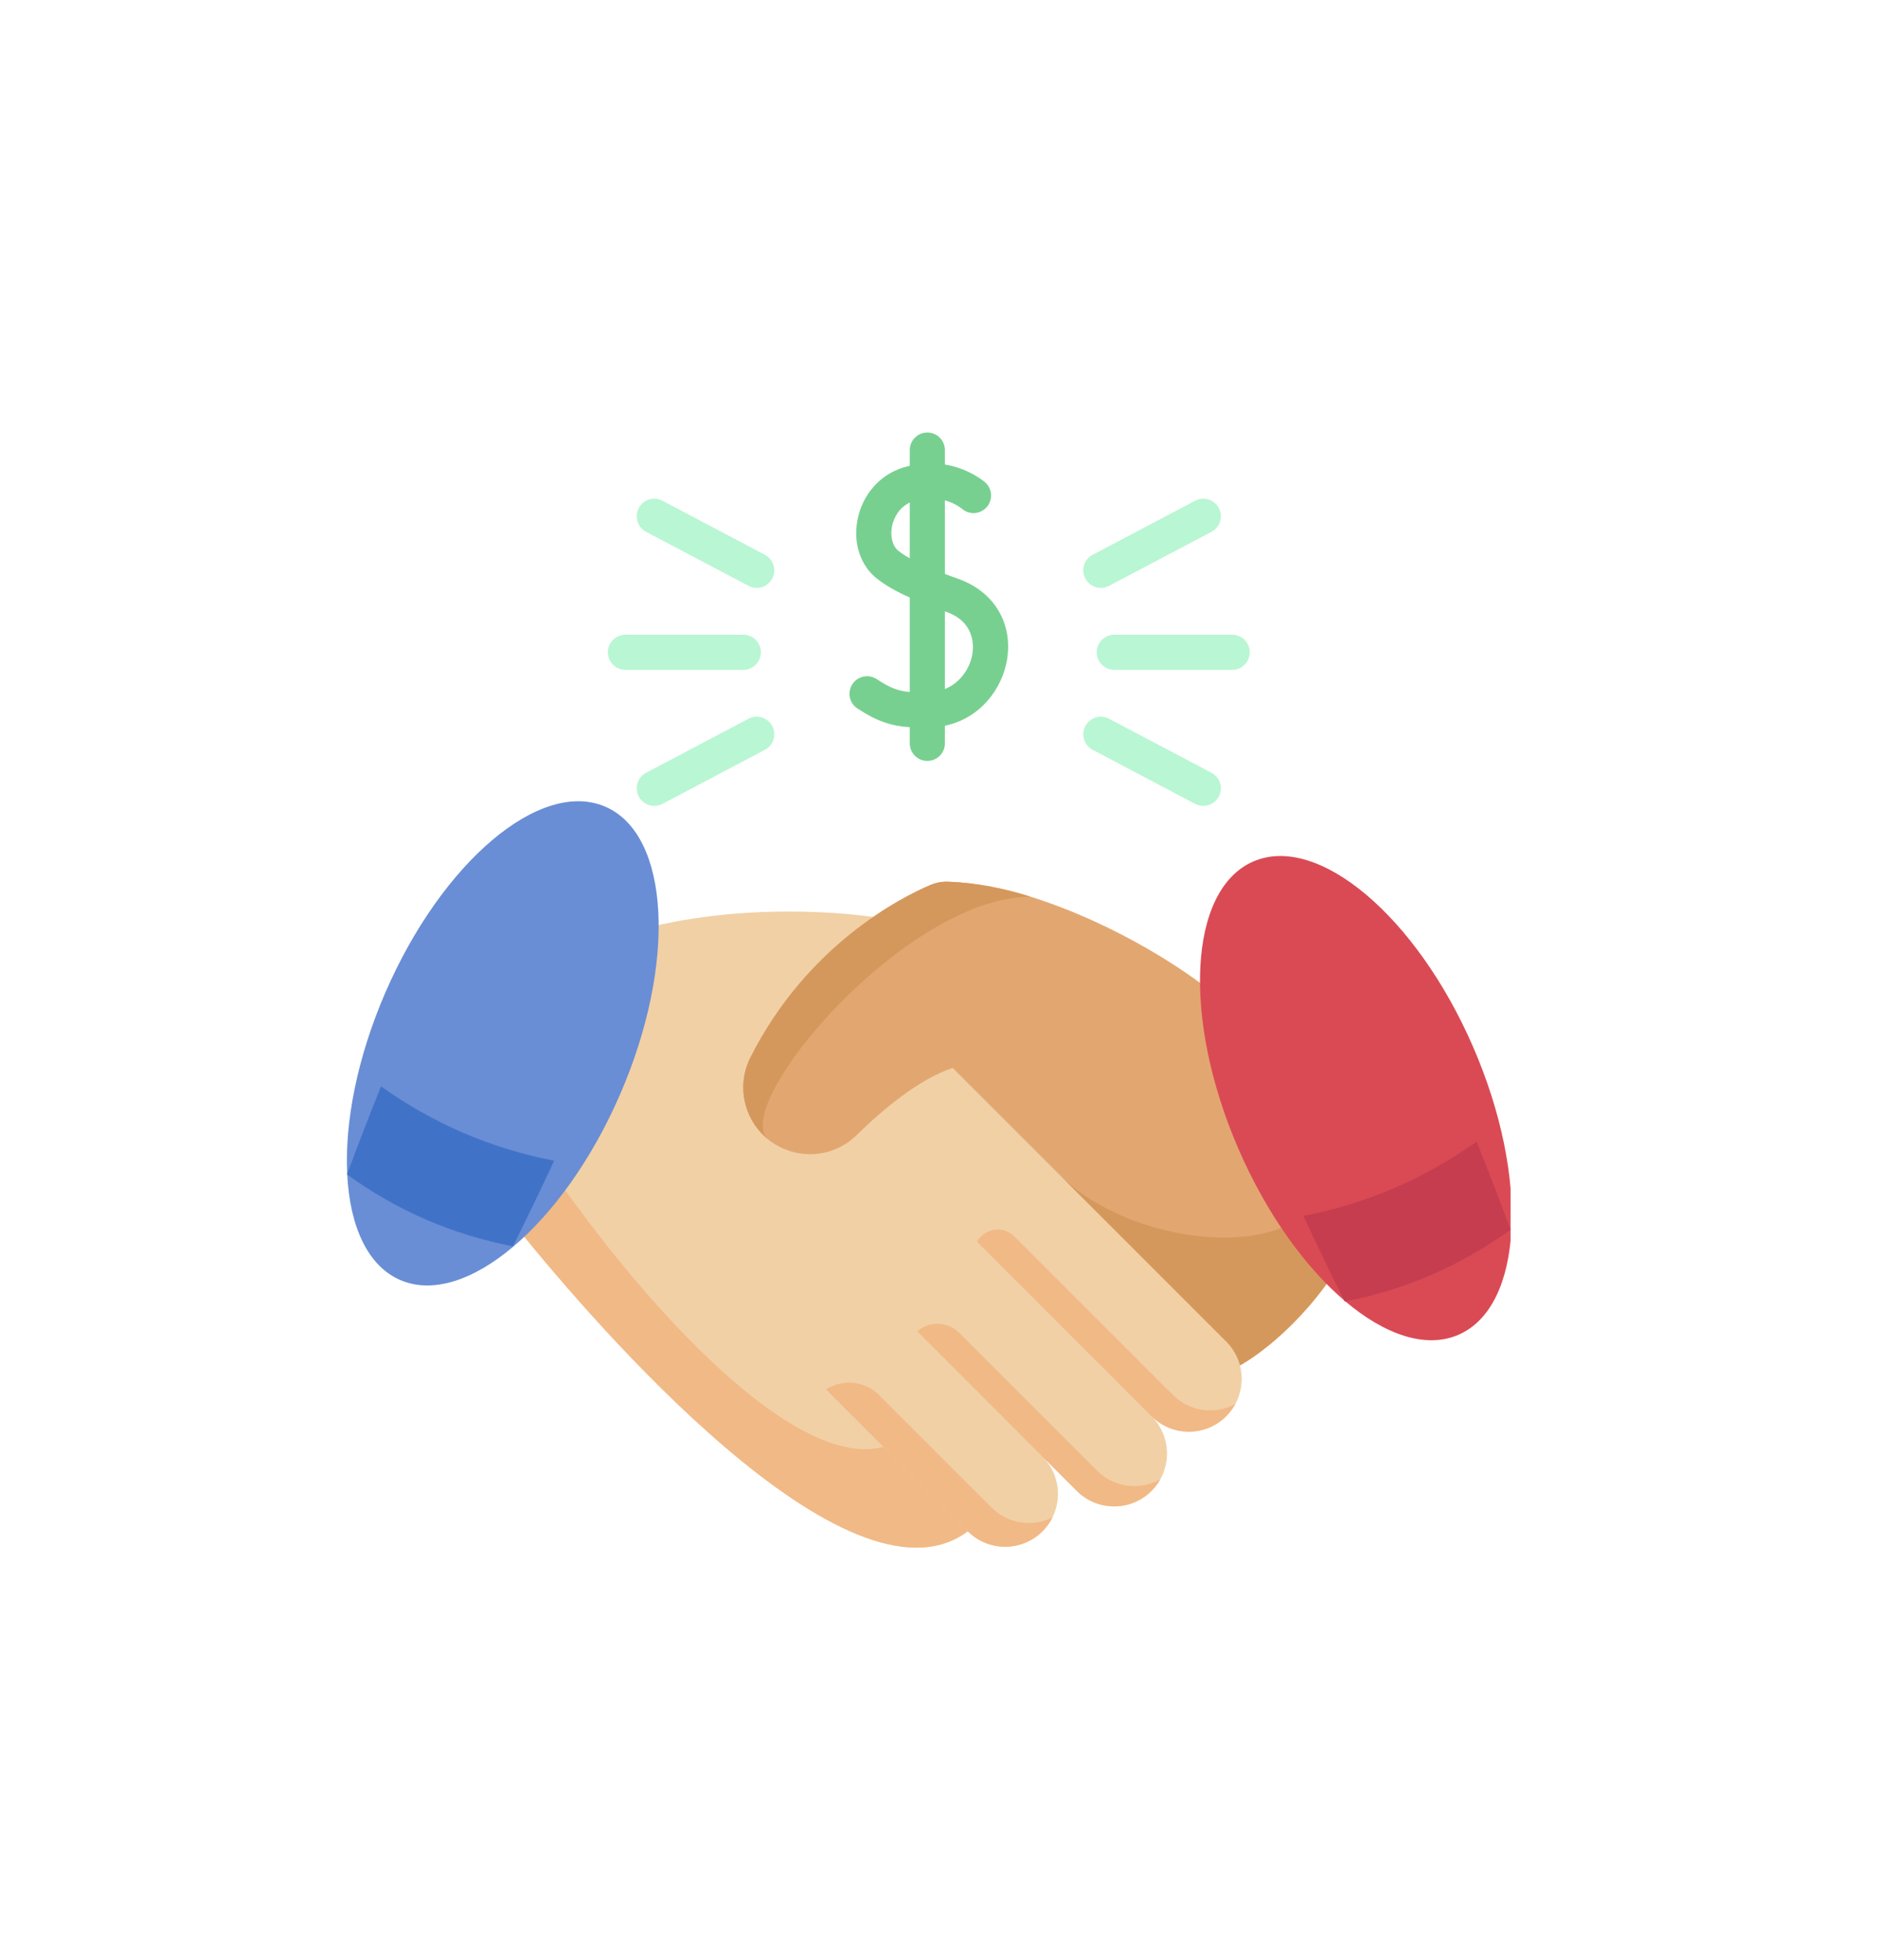 <svg width="92" height="96" viewBox="0 0 92 96" fill="none" xmlns="http://www.w3.org/2000/svg">
<g filter="url(#filter0_d_2001_8)">
<circle cx="46" cy="46" r="46" fill="white"/>
</g>
<g clip-path="url(#clip0_2001_8)">
<path d="M60.071 69.374C59.565 69.879 58.903 70.132 58.242 70.132C57.579 70.132 56.916 69.879 56.411 69.374C57.422 70.384 57.422 72.022 56.411 73.033C55.907 73.538 55.244 73.791 54.581 73.791C53.919 73.791 53.257 73.538 52.752 73.033L51.069 71.351C52.08 72.361 52.08 74 51.069 75.01C50.564 75.515 49.902 75.768 49.24 75.768C48.578 75.768 47.916 75.515 47.411 75.011V75.01H47.41C41.553 79.398 28.898 64.556 25.482 60.334L24.194 54.465L31.96 45.382C37.522 44.074 42.775 44.921 42.775 44.921L52.336 50.935L60.071 65.714C61.081 66.724 61.081 68.363 60.071 69.374Z" fill="#F1D0A5"/>
<path d="M47.41 75.01C41.554 79.398 28.898 64.557 25.482 60.334L26.867 57.137C31.84 64.349 39.036 72.02 43.277 70.877L47.41 75.01Z" fill="#F1B986"/>
<path d="M65.362 59.318C64.989 60.455 64.789 61.554 65.257 62.512V62.513C63.153 65.578 60.81 66.849 60.744 66.885C60.632 66.456 60.407 66.05 60.071 65.714L46.67 52.313C45.013 52.865 43.249 54.346 41.965 55.605C41.336 56.222 40.511 56.538 39.681 56.538C39.002 56.538 38.319 56.327 37.739 55.898C37.696 55.866 37.652 55.832 37.611 55.798C37.609 55.797 37.608 55.796 37.607 55.794C36.435 54.833 36.069 53.178 36.757 51.812C39.538 46.288 44.147 43.963 45.571 43.354C45.847 43.236 46.145 43.179 46.446 43.19C47.827 43.24 49.193 43.517 50.491 43.927C54.88 45.307 58.355 47.765 59.2 48.472C59.953 50.448 65.558 51.857 66.386 53.801C67.08 55.429 65.981 57.425 65.362 59.318Z" fill="#E2A770"/>
<path d="M65.257 62.512V62.513C63.153 65.577 60.81 66.849 60.744 66.885C60.632 66.456 60.407 66.05 60.071 65.714L51.942 57.585C54.803 60.445 60.991 61.668 63.852 59.562C64.236 59.281 64.753 59.217 65.362 59.318C64.989 60.455 64.79 61.554 65.257 62.512Z" fill="#D5985C"/>
<path d="M37.607 55.794C36.435 54.833 36.069 53.178 36.757 51.812C39.538 46.288 44.147 43.963 45.571 43.354C45.847 43.236 46.145 43.179 46.446 43.19C47.827 43.24 49.193 43.517 50.491 43.927C44.397 43.93 35.818 54.036 37.607 55.794Z" fill="#D5985C"/>
<path d="M60.517 68.776C60.401 68.99 60.252 69.192 60.071 69.373C59.565 69.879 58.904 70.131 58.242 70.131C57.579 70.131 56.916 69.879 56.411 69.373L47.863 60.825C48.237 60.152 49.151 60.024 49.695 60.569L57.455 68.329C57.96 68.835 58.623 69.088 59.285 69.088C59.71 69.088 60.134 68.984 60.517 68.776Z" fill="#F1B986"/>
<path d="M51.558 74.335C51.435 74.579 51.273 74.807 51.07 75.01C50.566 75.515 49.903 75.768 49.24 75.768C48.578 75.768 47.916 75.515 47.411 75.01L40.462 68.06C41.292 67.531 42.378 67.65 43.074 68.346L48.575 73.847C49.079 74.352 49.742 74.605 50.404 74.605C50.8 74.605 51.195 74.515 51.558 74.335Z" fill="#F1B986"/>
<path d="M56.838 72.467C56.726 72.67 56.582 72.861 56.41 73.033C55.904 73.537 55.243 73.791 54.581 73.791C53.918 73.791 53.255 73.537 52.751 73.033L44.933 65.214C45.538 64.699 46.437 64.735 46.999 65.297L52.06 70.358L53.741 72.041C54.247 72.546 54.909 72.799 55.572 72.799C56.009 72.799 56.446 72.689 56.838 72.467Z" fill="#F1B986"/>
<path d="M71.448 65.384C74.624 64.008 74.948 57.702 72.172 51.299C69.397 44.897 64.572 40.824 61.397 42.2C58.221 43.577 57.897 49.883 60.672 56.285C63.448 62.687 68.272 66.761 71.448 65.384Z" fill="#DA4A54"/>
<path d="M74 60.233C71.552 62.009 68.843 63.183 65.872 63.755C65.178 62.366 64.506 60.968 63.853 59.562C66.947 58.961 69.774 57.747 72.335 55.919C72.91 57.349 73.466 58.787 74 60.233Z" fill="#C63D4F"/>
<path d="M30.38 53.602C33.156 47.2 32.831 40.893 29.656 39.517C26.48 38.14 21.656 42.214 18.88 48.616C16.104 55.018 16.429 61.324 19.604 62.701C22.78 64.078 27.604 60.004 30.38 53.602Z" fill="#698ED5"/>
<path d="M17 57.53C19.449 59.306 22.158 60.479 25.128 61.052C25.822 59.662 26.494 58.264 27.147 56.859C24.053 56.257 21.226 55.043 18.665 53.215C18.09 54.645 17.535 56.083 17 57.53Z" fill="#4073C8"/>
<path d="M53.93 28.798C53.621 28.798 53.322 28.631 53.168 28.339C52.947 27.919 53.108 27.399 53.528 27.177L58.546 24.53C58.966 24.308 59.486 24.469 59.708 24.89C59.93 25.31 59.769 25.83 59.349 26.052L54.33 28.698C54.202 28.766 54.065 28.798 53.93 28.798Z" fill="#B9F6D3"/>
<path d="M58.946 39.476C58.811 39.476 58.674 39.444 58.546 39.377L53.528 36.73C53.108 36.508 52.947 35.988 53.168 35.568C53.39 35.148 53.91 34.986 54.33 35.208L59.349 37.855C59.769 38.077 59.93 38.597 59.708 39.017C59.554 39.309 59.255 39.476 58.946 39.476Z" fill="#B9F6D3"/>
<path d="M60.363 32.813H54.587C54.112 32.813 53.727 32.428 53.727 31.953C53.727 31.478 54.112 31.093 54.587 31.093H60.363C60.838 31.093 61.223 31.478 61.223 31.953C61.223 32.428 60.838 32.813 60.363 32.813Z" fill="#B9F6D3"/>
<path d="M37.07 28.798C36.935 28.798 36.798 28.766 36.67 28.698L31.651 26.052C31.231 25.83 31.07 25.31 31.292 24.889C31.514 24.469 32.034 24.308 32.454 24.53L37.472 27.177C37.892 27.398 38.053 27.919 37.832 28.339C37.678 28.631 37.379 28.798 37.07 28.798Z" fill="#B9F6D3"/>
<path d="M32.053 39.476C31.744 39.476 31.446 39.309 31.291 39.017C31.07 38.597 31.231 38.077 31.651 37.855L36.669 35.208C37.089 34.987 37.61 35.147 37.831 35.568C38.053 35.988 37.892 36.508 37.472 36.73L32.454 39.377C32.326 39.444 32.188 39.476 32.053 39.476Z" fill="#B9F6D3"/>
<path d="M36.413 32.813H30.637C30.162 32.813 29.777 32.428 29.777 31.953C29.777 31.478 30.162 31.093 30.637 31.093H36.413C36.888 31.093 37.273 31.478 37.273 31.953C37.273 32.428 36.888 32.813 36.413 32.813Z" fill="#B9F6D3"/>
<path d="M46.943 28.355C46.728 28.279 46.509 28.2 46.289 28.117V24.51C46.754 24.638 47.052 24.861 47.14 24.935C47.505 25.238 48.048 25.189 48.352 24.824C48.655 24.459 48.606 23.916 48.241 23.612C48.058 23.46 47.355 22.929 46.289 22.754V22.047C46.289 21.572 45.904 21.187 45.429 21.187C44.954 21.187 44.569 21.572 44.569 22.047V22.817C44.467 22.841 44.365 22.867 44.26 22.899C43.103 23.247 42.239 24.236 42.004 25.48C41.79 26.617 42.156 27.714 42.958 28.343C43.369 28.666 43.878 28.961 44.569 29.271V33.898C43.984 33.846 43.596 33.691 42.947 33.266C42.549 33.006 42.016 33.118 41.756 33.515C41.496 33.913 41.607 34.446 42.005 34.706C43.006 35.361 43.696 35.566 44.569 35.622V36.414C44.569 36.889 44.954 37.274 45.429 37.274C45.904 37.274 46.289 36.889 46.289 36.414V35.551C48.063 35.177 49.099 33.704 49.331 32.326C49.633 30.533 48.695 28.974 46.943 28.355ZM44.02 26.99C43.729 26.762 43.601 26.294 43.695 25.799C43.776 25.369 44.048 24.858 44.569 24.618V27.349C44.364 27.234 44.178 27.114 44.02 26.99ZM47.635 32.041C47.521 32.718 47.064 33.436 46.289 33.753V29.948C46.316 29.958 46.342 29.968 46.37 29.977C47.781 30.476 47.695 31.683 47.635 32.041Z" fill="#78D090"/>
</g>
<defs>
<filter id="filter0_d_2001_8" x="0" y="0" width="92" height="96" filterUnits="userSpaceOnUse" color-interpolation-filters="sRGB">
<feFlood flood-opacity="0" result="BackgroundImageFix"/>
<feColorMatrix in="SourceAlpha" type="matrix" values="0 0 0 0 0 0 0 0 0 0 0 0 0 0 0 0 0 0 127 0" result="hardAlpha"/>
<feOffset dy="4"/>
<feComposite in2="hardAlpha" operator="out"/>
<feColorMatrix type="matrix" values="0 0 0 0 1 0 0 0 0 0.274 0 0 0 0 0.307 0 0 0 1 0"/>
<feBlend mode="normal" in2="BackgroundImageFix" result="effect1_dropShadow_2001_8"/>
<feBlend mode="normal" in="SourceGraphic" in2="effect1_dropShadow_2001_8" result="shape"/>
</filter>
<clipPath id="clip0_2001_8">
<rect width="57" height="57" fill="white" transform="translate(17 20)"/>
</clipPath>
</defs>
</svg>
